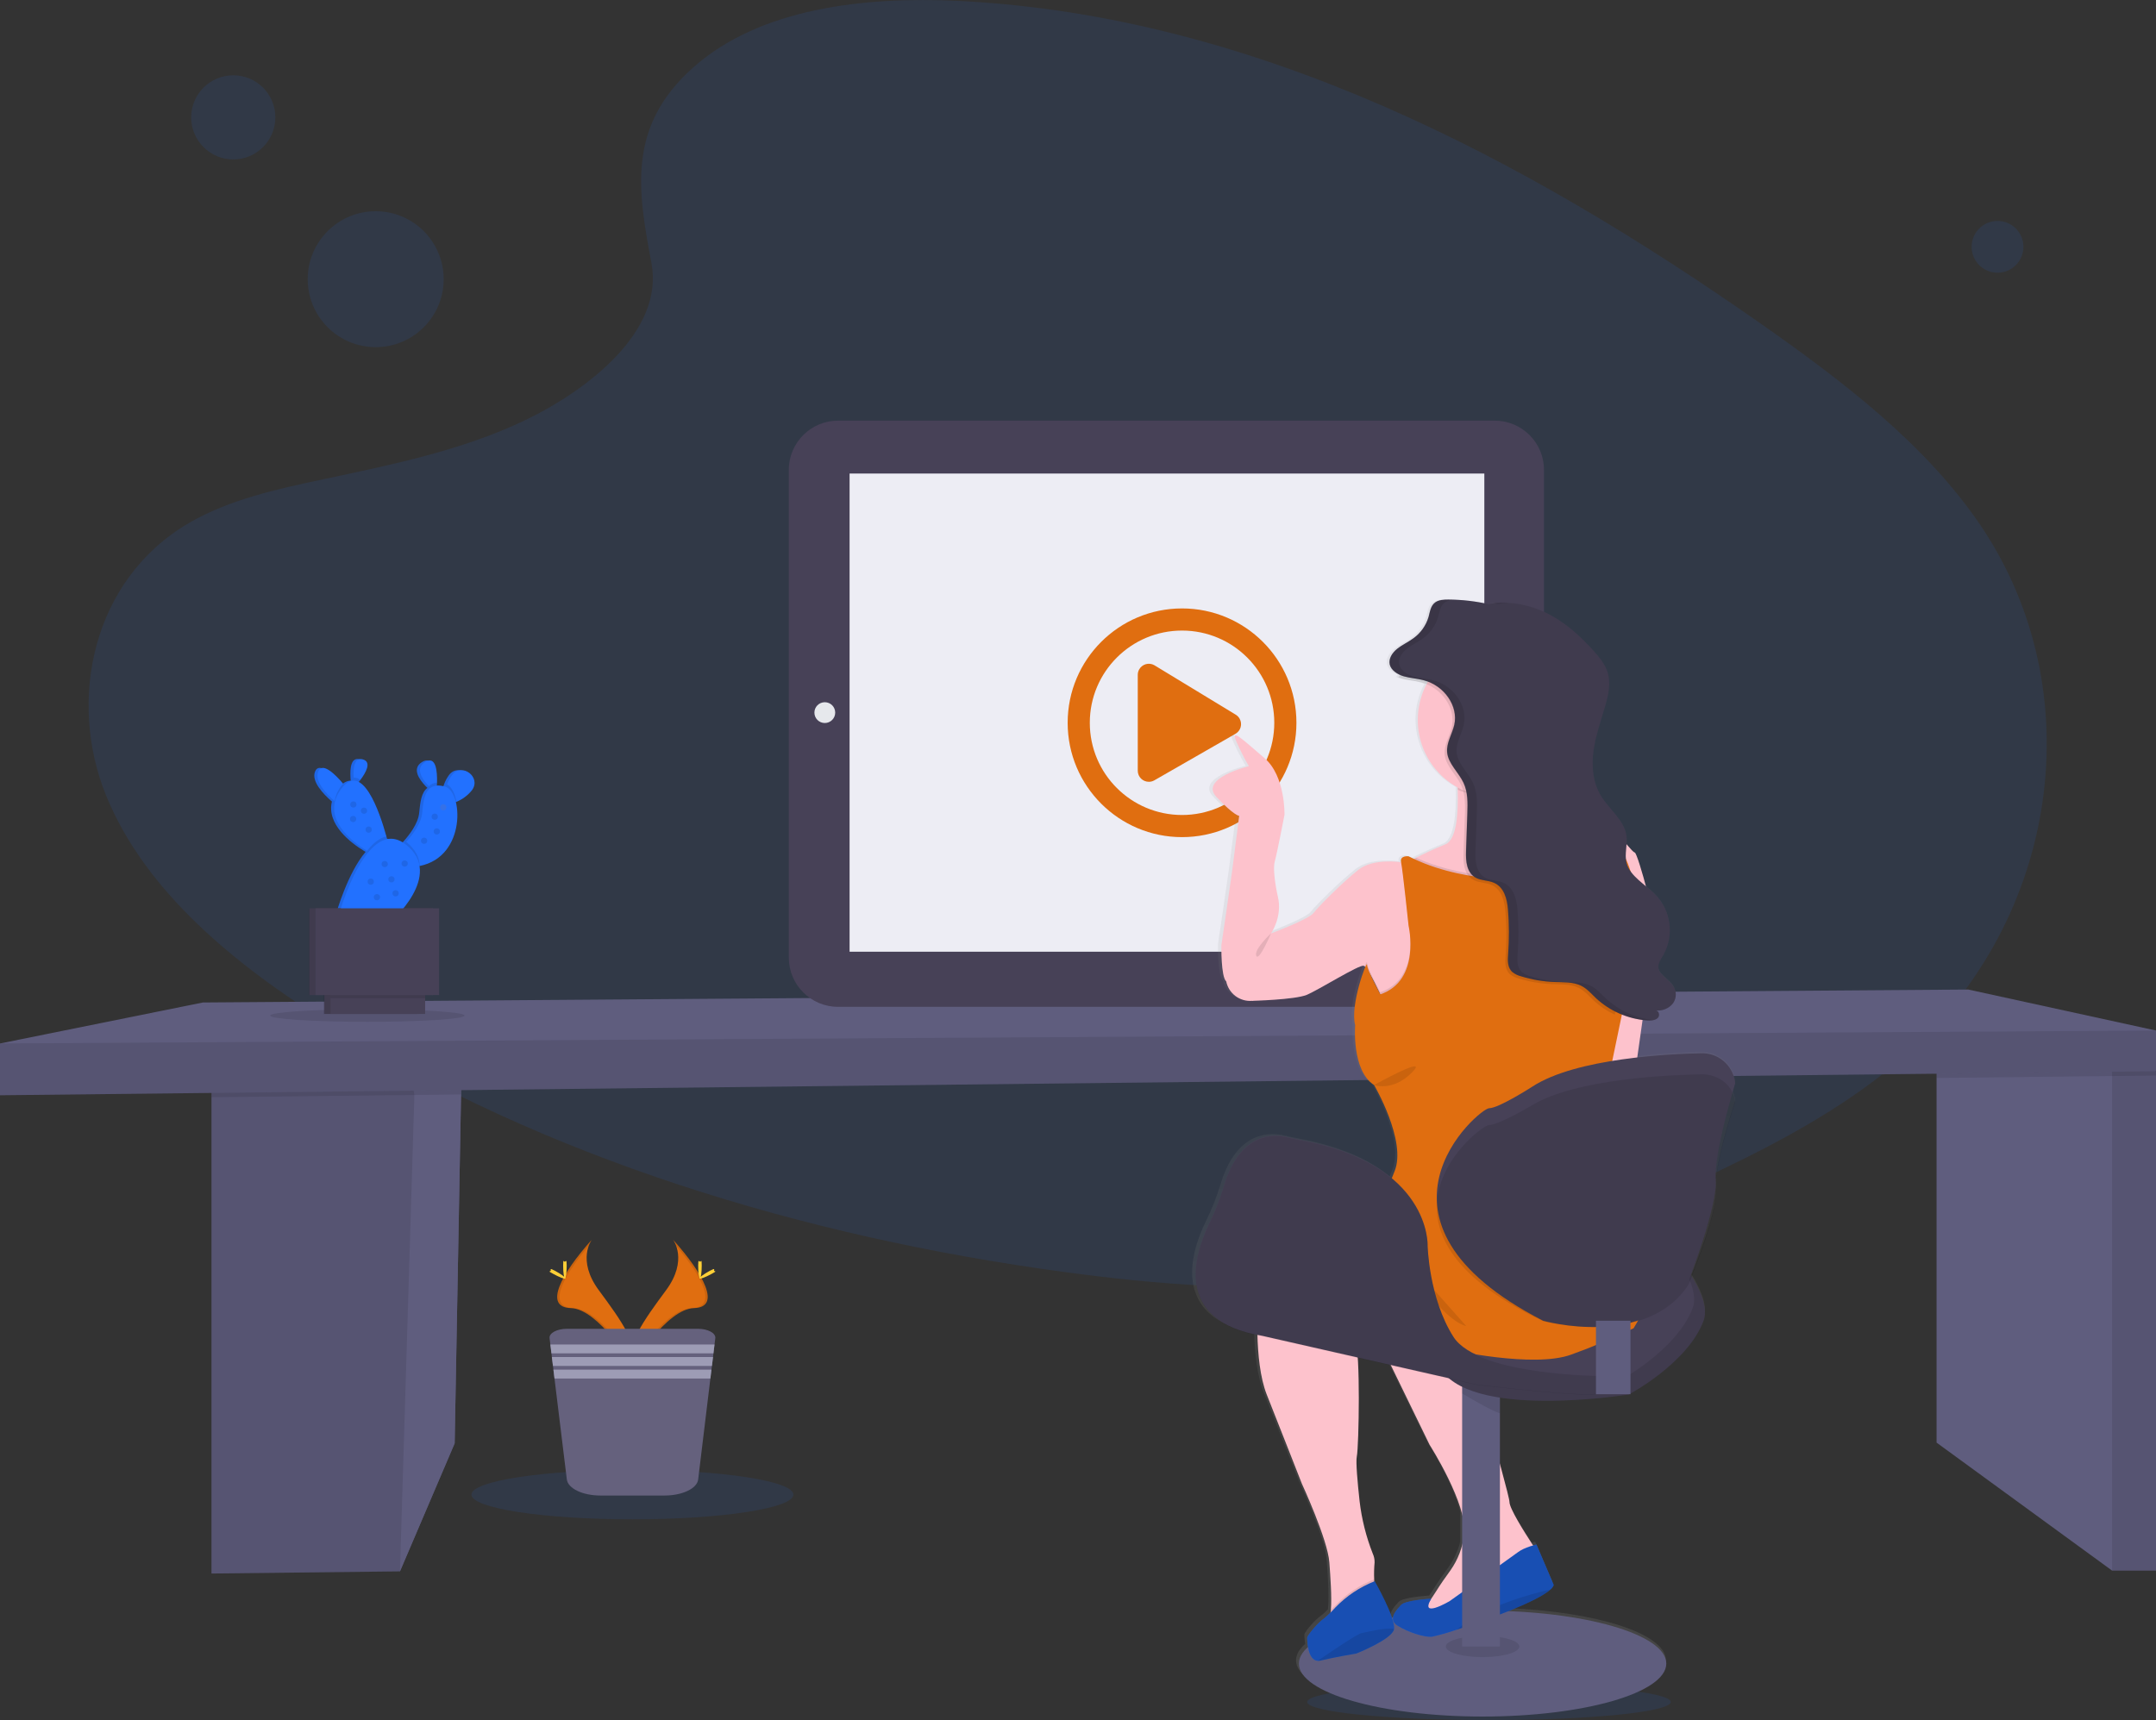 <?xml version="1.0" encoding="utf-8"?>
<!-- Generator: Adobe Illustrator 16.0.0, SVG Export Plug-In . SVG Version: 6.00 Build 0)  -->
<!DOCTYPE svg PUBLIC "-//W3C//DTD SVG 1.1//EN" "http://www.w3.org/Graphics/SVG/1.1/DTD/svg11.dtd">
<svg version="1.1" id="_x32_6e08365-e7f3-4f87-b2fd-e29738693ebb"
	 xmlns="http://www.w3.org/2000/svg" xmlns:xlink="http://www.w3.org/1999/xlink" x="0px" y="0px" width="999px" height="797.25px"
	 viewBox="0 0 999 797.25" enable-background="new 0 0 999 797.25" xml:space="preserve">
<rect x="0" y="0" width="999" height="797.25" fill="#333333" stroke="none"/>
<title>press play</title>
<path opacity="0.1" fill="#2271FF" enable-background="new    " d="M321.21,31.27C351.99,3.84,400.32-1.73,444.3,0.43
	c138.159,6.87,262.87,73.56,370.739,149c39.051,27.31,77.5,56.74,102.851,94.35c51.6,76.57,36.3,182.63-35.46,245.7
	c-24.41,21.46-54,37.909-84.391,52.5c-54,25.93-112.31,46.739-173.619,52.67c-43.73,4.22-88,0.789-131.461-5.11
	C371.5,573.08,252.31,536.63,152.4,474.35c-43.819-27.33-85.13-61.3-103.189-105.52c-18.061-44.22-6.5-100.2,38.29-126.4
	c18.51-10.82,40.64-15.71,62.3-20.3c31.89-6.76,64.29-13.42,93.06-27.15c29.721-14.19,64.92-41.63,59-73
	C295.5,88.26,290.5,58.63,321.21,31.27z"/>
<circle opacity="0.1" fill="#2271FF" enable-background="new    " cx="174.08" cy="129.4" r="31.5"/>
<circle opacity="0.1" fill="#2271FF" enable-background="new    " cx="108.09" cy="54.4" r="19.5"/>
<circle opacity="0.1" fill="#2271FF" enable-background="new    " cx="925.57" cy="114.4" r="12"/>
<ellipse opacity="0.1" fill="#2271FF" enable-background="new    " cx="689.92" cy="788.85" rx="84.239" ry="8.4"/>
<polygon fill="#5F5D7E" points="214,487.31 213.63,507.26 210.67,668.97 185.33,728.31 98,729.31 98,496.5 189.14,489.28 "/>
<polygon opacity="0.1" enable-background="new    " points="214,487.31 213.63,507.26 210.67,668.97 185.33,728.31 98,729.31 
	98,496.5 189.14,489.28 "/>
<polygon fill="#5F5D7E" points="214,487.31 213.63,507.26 210.67,668.97 185.33,728.31 192,507.64 191.98,507.5 189.14,489.28 "/>
<polygon opacity="0.1" enable-background="new    " points="189.14,489.28 214,487.31 213.63,507.26 191.98,507.5 98,508.55 
	98,496.5 "/>
<polygon fill="#5F5D7E" points="999,496.5 999,727.97 978.67,727.97 897.329,668.64 897.329,489.97 970,483.14 974.46,485.19 
	978.67,487.13 "/>
<rect x="978.67" y="485.19" opacity="0.1" enable-background="new    " width="20.33" height="242.779"/>
<polygon opacity="0.1" enable-background="new    " points="999,485.19 999,498.5 978.67,498.73 897.329,499.63 897.329,489.97 
	970,483.14 974.46,485.19 978.67,487.13 978.67,485.19 "/>
<polygon fill="#5F5D7E" points="999,477.64 999,496.5 0,507.64 0,483.64 94,464.64 912,458.64 "/>
<polygon opacity="0.1" enable-background="new    " points="999,477.64 999,496.5 0,507.64 0,483.64 "/>
<path fill="#474157" d="M388.32,194.97H692.6c12.604,0,22.82,10.217,22.82,22.82v226.05c0,12.604-10.217,22.82-22.82,22.82H388.32
	c-12.603,0-22.819-10.217-22.819-22.82V217.79C365.5,205.187,375.717,194.97,388.32,194.97z"/>
<rect x="393.659" y="219.48" fill="#EDEDF4" width="294.12" height="221.63"/>
<circle fill="#E6E8EC" cx="382.18" cy="330.29" r="4.82"/>
<circle fill="#E6E8EC" cx="700.81" cy="330.81" r="7.95"/>
<path fill="#E06E10" d="M572.43,331.15l-37.61-22.86c-2.483-1.375-5.611-0.477-6.986,2.006c-0.419,0.757-0.641,1.608-0.644,2.474
	v44.46c0.009,2.839,2.318,5.132,5.156,5.124c0.866-0.003,1.717-0.224,2.474-0.644l37.61-21.58c2.479-1.393,3.36-4.532,1.968-7.012
	C573.935,332.293,573.254,331.613,572.43,331.15z M600.71,335c0-29.271-23.729-53-53-53c-29.271,0-53,23.729-53,53s23.729,53,53,53
	l0,0C576.981,388,600.71,364.271,600.71,335z M504.97,335c0-23.604,19.135-42.74,42.74-42.74c23.604,0,42.739,19.136,42.739,42.74
	s-19.135,42.74-42.739,42.74l0,0c-23.6,0.005-42.735-19.121-42.74-42.72C504.97,335.013,504.97,335.007,504.97,335L504.97,335z"/>
<linearGradient id="SVGID_1_" gradientUnits="userSpaceOnUse" x1="770.309" y1="-72.14" x2="770.309" y2="444.027" gradientTransform="matrix(1 0 0 -1 -92.1 721.89)">
	<stop  offset="0" style="stop-color:#808080;stop-opacity:0.25"/>
	<stop  offset="0.54" style="stop-color:#808080;stop-opacity:0.12"/>
	<stop  offset="1" style="stop-color:#808080;stop-opacity:0.1"/>
</linearGradient>
<path fill="url(#SVGID_1_)" d="M803.88,509.14c-0.2-1.223-0.581-2.409-1.13-3.52c0.76-2.59,1.25-4.18,1.25-4.18s0-0.381-0.12-1
	c-1.233-7.578-7.875-13.08-15.551-12.881c-6,0.11-17.38,0.511-30,1.931c0.721-5.05,1.58-11.09,2.48-17.311l1.65,0.181
	c0.38,0,0.779,0,1.18,0.06h0.53c1.315,0.082,2.615-0.315,3.659-1.12c0.855-0.832,0.874-2.199,0.043-3.054
	c-0.202-0.209-0.445-0.374-0.713-0.486c2.997,0.299,5.941-0.935,7.83-3.279c1.74-2.435,1.74-5.706,0-8.141
	c-2.109-3-6.58-5-6.819-8.53c-0.131-2,1.21-3.8,2.26-5.569c5.201-9.082,3.699-20.519-3.67-27.95c-1.407-1.396-2.89-2.715-4.44-3.95
	c-2.2-8.08-4.5-15.3-5.18-15.53c-0.88-0.29-2.39-2.19-3.83-3.82c0.132-1.375,0.108-2.76-0.07-4.13c-1.06-7-8-12-11.819-18.18
	c-3.82-6.18-4.511-13.75-3.53-20.83c0.979-7.08,3.45-13.93,5.46-20.84c1.5-5.13,2.75-10.58,1.07-15.67
	c-1.19-3.63-3.78-6.77-6.45-9.72c-6.41-7.09-13.8-13.73-22.92-18c-6.34-2.988-13.283-4.474-20.29-4.34h-0.07l-1.1,0.06l-0.78,0.05
	l-0.78,0.08l-0.83,0.08l0,0c-0.85,0.11-1.689,0.24-2.529,0.41c-6.092-1.354-12.311-2.052-18.551-2.08h-0.81
	c-1.851-0.109-3.693,0.325-5.3,1.25c-2.221,1.55-2.5,4.33-3.17,6.75c-1.204,4.05-3.741,7.574-7.2,10c-2.39,1.72-5.2,3-7.48,4.8
	c-2.279,1.8-4.06,4.5-3.449,7.16c0.51,2.23,2.59,3.89,5,4.9c-0.29,0.36-0.591,0.71-0.87,1.08c0.47,0.19,1,0.36,1.43,0.5
	c3,0.89,6.23,1,9.27,1.81c0.837,0.224,1.659,0.501,2.461,0.83c-2.704,5.086-4.116,10.759-4.11,16.52
	c0.023,13.031,7.166,25.007,18.62,31.22c0,0.34,0,0.67,0,1c0.31,10.44-0.48,23.14-5.82,25.29s-10.45,4.58-13.6,6.15l-1,0.53
	c-0.83-0.38-1.66-0.78-2.471-1.2c0,0-4.25-0.5-3.51,2.74c0,0-12.85-2-19.899,3.489c-7.051,5.49-18.62,16.951-20.891,19.94
	c-2.27,2.99-19.819,9.53-19.819,9.53s5.529-7.729,3.14-17.199c0,0-2.64-11.421-1.38-16c1.26-4.58,4.529-21.58,4.529-21.58
	s0.461-17.94-9.329-26.17s-16.601-15-12.82-7c1.652,3.667,3.501,7.242,5.54,10.71c0,0-23.41,5.56-15.101,14.24
	c8.311,8.68,10.57,8.69,10.57,8.69s-2.77,21.43-3.28,25.419c-0.51,3.99-5,34.391-5,34.391s-0.25,14.46,2.271,16.7
	c0,0,1.649,9.31,12.08,9c0,0,19.88-0.5,25.42-2.74s24.66-14.21,26.68-13.46c0.146,0.059,0.279,0.147,0.391,0.26
	c0.106,0.093,0.207,0.193,0.3,0.301c-2,4.43-6.74,19.47-4.721,26.859c0,0-1.76,20.93,8.811,27.66c0,0,15.35,25.92,9.56,39.87
	c-0.46,1.13-0.87,2.17-1.25,3.18c-8.79-7.29-22.199-14-42.68-17.71c-2.09-0.38-4.17-0.84-6.229-1.34
	c-5.82-1.41-21.83-2.7-29.45,22.61c-1.777,5.883-4.038,11.609-6.761,17.119c-3,6.07-6.329,14.771-6.399,23.4
	c-0.17,12.1,6.08,24.09,28.76,28.49c0.25,9,1.28,19.72,4.36,27.43c6.29,15.7,16.359,41.12,16.359,41.12s12.08,25.92,12.841,36.38
	c0.489,6.851,1.21,15.83,0.71,22c0,0.38-0.061,0.74-0.101,1.101c-1.036,1.118-2.167,2.146-3.38,3.069c-1.76,1-7.55,7.23-7.55,8.72
	c0.013,1.429,0.14,2.853,0.38,4.261c-2.74,2.39-4.24,5-4.24,7.6c0,13.521,38.37,24.48,85.7,24.48s85.69-11,85.69-24.48
	c0-12.34-32-22.54-73.58-24.22c8.67-3.46,16.37-7.09,19.56-10c0.685-0.533,1.208-1.247,1.51-2.061l-8.05-18.689
	c0,0-0.63,0.14-1.56,0.41l-0.561-0.841c-3.58-5.449-10.47-16.31-10.47-19.26c0-1.09-1.82-8.06-4.46-17.609v-30.65
	c26.26,4,60.1-1.439,60.1-1.439l0.15-0.08h0.66v-0.36c4.55-2.52,27.31-15.85,34.06-33.53c2-5.16-0.489-12.55-5.439-20.45
	c3.46-8.59,12-30.779,11.149-39.63c0-0.47-0.06-1-0.06-1.52c0.08-0.904,0.114-1.813,0.1-2.72c1-13,9-36.75,9-36.75
	S803.98,509.74,803.88,509.14z M633.88,451.38c1.819,3.2,3.77,7.29,4.54,8.95l0,0c0,0-2.66-4.9-4.49-8.95H633.88z M635.78,731.48
	l-0.189,0.069v-1c-0.109-2.607-0.046-5.22,0.189-7.819c0.028-1.401-0.267-2.791-0.859-4.061c-3.082-7.743-5.143-15.854-6.131-24.13
	c-1-8.72-1.829-18.23-1.31-20.65c0.78-3.71,1.42-31.81,0.45-45.659l15.479,3.479l18,36.7c0,0,11.58,17.92,15.17,32.06v14.16
	c-1.05,4.219-2.885,8.201-5.409,11.74c-2.391,3.27-4.721,6.58-6.881,10c-0.659,1.06-1.39,2.149-2.119,3.17
	c-0.24,0-12.07,0.69-14.08,2.91c-1.24,1.37-3.4,3.53-3.761,5.7l-0.51,0.08c-2.319-6.91-7.99-16.75-7.99-16.75H635.78z"/>
<path opacity="0.1" enable-background="new    " d="M711.93,718.63l-4,13l-17,14.75l-25,7.18c0,0-11.75-6.43-7.75-7.68
	c1.109-0.35,2.43-1.62,3.77-3.28c-1.399,5.101,9.73-1.47,9.73-1.47s28.75-20.5,31.75-22.75c1.967-1.305,4.127-2.293,6.399-2.93
	C711.079,717.4,711.93,718.63,711.93,718.63z"/>
<path fill="#FDC2CC" d="M711.93,718.63l-4,13l-17,14.75l-25,7.18c0,0-11.75-6.43-7.75-7.68c1.109-0.35,2.43-1.62,3.77-3.28
	c1.207-1.539,2.322-3.149,3.34-4.819c2.141-3.44,4.461-6.761,6.83-10c3.459-4.923,5.628-10.634,6.311-16.61
	c1.75-13.75-16-41.5-16-41.5l-32.25-66.25l45,5.5c0,0,24.25,83.25,24.25,87.25c0,3,6.84,13.85,10.4,19.32
	C711.079,717.4,711.93,718.63,711.93,718.63z"/>
<ellipse fill="#5F5D7E" cx="686.97" cy="771.05" rx="85.12" ry="24.55"/>
<path fill="#2271FF" d="M719.93,734.63c-0.304,0.813-0.822,1.528-1.5,2.07c-6.18,5.67-29.29,14.1-43.57,18.68
	c-3.743,1.307-7.56,2.392-11.43,3.25c-3.5,0.25-10.75-2-15.75-5.07c-5-3.069-0.5-7.43,1.52-9.68c2.021-2.25,14-2.92,14-2.92
	c-5.75,9.57,8.49,1.17,8.49,1.17s28.75-20.5,31.75-22.75s8.5-3.5,8.5-3.5L719.93,734.63z"/>
<path opacity="0.3" enable-background="new    " d="M719.93,734.63c-0.304,0.813-0.822,1.528-1.5,2.07
	c-6.18,5.67-29.29,14.1-43.57,18.68c-3.743,1.307-7.56,2.392-11.43,3.25c-3.5,0.25-10.75-2-15.75-5.07c-5-3.069-0.5-7.43,1.52-9.68
	c2.021-2.25,14-2.92,14-2.92c-5.75,9.57,8.49,1.17,8.49,1.17s28.75-20.5,31.75-22.75s8.5-3.5,8.5-3.5L719.93,734.63z"/>
<path opacity="0.1" enable-background="new    " d="M718.43,736.72c-6.18,5.67-29.29,14.101-43.57,18.681
	C687.8,744.44,709.5,738.71,718.43,736.72z"/>
<ellipse opacity="0.1" enable-background="new    " cx="686.97" cy="763.14" rx="17.03" ry="4.91"/>
<rect x="677.5" y="633.64" fill="#5F5D7E" width="17.5" height="129.5"/>
<path opacity="0.1" enable-background="new    " d="M695,640.06v15c-3.5-1.079-11.49-5.63-17.5-9.21v-12.22h3.649L695,640.06z"/>
<path fill="#474157" d="M653.77,577.26c0,0,57.78-14.87,72.16-26s70.85,41.24,63.39,61s-34.62,34.07-34.62,34.07
	S679.59,658.55,666.8,633.06C654.01,607.57,653.77,577.26,653.77,577.26z"/>
<path opacity="0.1" enable-background="new    " d="M653.77,577.26c0,0,57.78-14.87,72.16-26s70.85,41.24,63.39,61
	s-34.62,34.07-34.62,34.07S679.59,658.55,666.8,633.06C654.01,607.57,653.77,577.26,653.77,577.26z"/>
<path fill="#474157" d="M648.77,571.26c0,0,57.78-14.87,72.16-26s70.85,41.24,63.39,61s-34.62,34.07-34.62,34.07
	S674.59,652.55,661.8,627.06C649.01,601.57,648.77,571.26,648.77,571.26z"/>
<path fill="#FDC2CC" d="M595.18,434.9l-6.25-2.271c0,0,5.5-7.75,3.13-17.25c0,0-2.63-11.46-1.38-16.101
	c1.25-4.639,4.5-21.649,4.5-21.649s0.46-18-9.271-26.25c-9.729-8.25-16.479-15-12.729-7c1.638,3.68,3.474,7.269,5.5,10.75
	c0,0-23.25,5.57-15,14.29c8.25,8.72,10.5,8.71,10.5,8.71s-2.75,21.5-3.25,25.5s-5,34.5-5,34.5s-0.25,14.5,2.25,16.75
	c1.148,5.603,6.3,9.466,12,9C581.96,463.85,603.18,440.4,595.18,434.9z"/>
<path fill="#FDC2CC" d="M746.18,388.9v14l-14.5,4.729l-24.7,18.18l-6.55,4.82l-29.25-11.75l-18.5-19.5c0,0,0.899-0.49,2.46-1.3
	l1-0.53c3.13-1.57,8.06-4,13.51-6.17s6.09-14.89,5.78-25.37v-1c-0.25-7.35-1-13.36-1-13.36s3.05-0.58,7.49-1.24
	c12.31-1.83,35.279-4.3,33.26,3.24c-0.59,2.563-0.59,5.227,0,7.79c0.06,0.28,0.12,0.57,0.189,0.85
	c2.08,9.09,8.521,18.61,8.521,18.61l20,7.2l0.56,0.2L746.18,388.9z"/>
<path fill="#FDC2CC" d="M746.18,393.15v-4.25c1.571-0.271,3.178-0.271,4.75,0c1.75,0.5,5.07,5.75,6.57,6.25s10.68,34.75,9.68,37.75
	s-10.45,70.729-10.45,70.729l-19.05,21l-3.75-57.75l12.25-34.25V393.15z"/>
<path fill="#FDC2CC" d="M647.43,550.4c0,0-17.41,3.75-15.2,9.25s11.95,5.75,11.95,5.75L647.43,550.4z"/>
<path fill="#FDC2CC" d="M671.68,439.35L658.43,467.9l-15.75,11.5l-2.75-17.771c0,0-5.32-11.75-7.61-13.74
	c-0.11-0.112-0.243-0.2-0.39-0.26c-2-0.75-21,11.25-26.5,13.5s-25.25,2.75-25.25,2.75l8.75-31.25c0,0,17.5-6.5,19.75-9.5
	s13.75-14.5,20.75-20s19.77-3.5,19.77-3.5l0.2,0.08l3.28,1.42l9.5,23.25L671.68,439.35z"/>
<path fill="#FDC2CC" d="M636.93,724.15c-0.235,2.605-0.299,5.225-0.19,7.84c0.07,2.79,0.19,5.16,0.19,5.16l-5.75,12
	c0,0-19.75,6.5-16.5,3.75c1.13-0.95,1.71-3.42,2-6.69c0.49-6.18-0.22-15.19-0.71-22.06c-0.75-10.5-12.75-36.5-12.75-36.5
	s-10-25.5-16.25-41.25s-4-44.25-4-44.25s1-21.5,5.5-28s22-8.75,22-8.75l8.21,27.229c0,0,6.75,25.5,9.25,29.25s1.75,48.5,0.75,53.25
	c-0.51,2.43,0.35,12,1.31,20.72c0.98,8.295,3.023,16.428,6.08,24.2C636.666,721.333,636.961,722.735,636.93,724.15z"/>
<path opacity="0.1" enable-background="new    " d="M636.93,737.15l-5.75,12c0,0-19.75,6.5-16.5,3.75c1.13-0.95,1.71-3.42,2-6.69
	c0.71-0.71,1.47-1.49,2.25-2.29c5.025-5.21,11.113-9.279,17.85-11.93l0,0C636.81,734.78,636.93,737.15,636.93,737.15z"/>
<path fill="#2271FF" d="M645.949,755.01c0.006,0.047,0.006,0.094,0,0.141c-1,4.75-17.5,11.25-17.5,11.25s-10.5,1.75-16.5,3.25
	c-0.459,0.123-0.936,0.167-1.41,0.13c-4.63-0.351-4.84-9.261-4.84-10.63c0-1.37,5.75-7.75,7.5-8.75
	c1.979-1.642,3.837-3.423,5.561-5.33c5.132-5.314,11.346-9.465,18.22-12.17l0,0C636.98,732.9,646.75,750.08,645.949,755.01z"/>
<path opacity="0.3" enable-background="new    " d="M645.949,755.01c0.006,0.047,0.006,0.094,0,0.141c-1,4.75-17.5,11.25-17.5,11.25
	s-10.5,1.75-16.5,3.25c-0.459,0.123-0.936,0.167-1.41,0.13c-4.63-0.351-4.84-9.261-4.84-10.63c0-1.37,5.75-7.75,7.5-8.75
	c2.011-1.662,3.896-3.471,5.641-5.41c5.023-5.235,11.114-9.328,17.859-12l0.28-0.11C636.98,732.88,646.75,750.08,645.949,755.01z"/>
<path opacity="0.1" enable-background="new    " d="M645.949,755.01c0.006,0.047,0.006,0.094,0,0.141c-1,4.75-17.5,11.25-17.5,11.25
	s-10.5,1.75-16.5,3.25c-0.459,0.123-0.936,0.167-1.41,0.13c5.44-3.73,18.631-12.681,20.41-12.88
	C632.73,756.7,641.5,754.18,645.949,755.01z"/>
<path opacity="0.1" enable-background="new    " d="M715.409,362.29c-6.18,5.09-11.859,4.36-20.489,4.36
	c-6.24,0-14.351,2.19-19.461-0.62c-0.21-7.81-1-14.38-1-14.38s43.5-8.25,40.75,2C714.581,356.504,714.65,359.468,715.409,362.29z"/>
<path fill="#FDC2CC" d="M728.43,333.69c0,19.744-16.006,35.75-35.75,35.75l0,0c-0.92,0-1.84,0-2.74-0.1l0,0
	c-19.686-1.519-34.413-18.708-32.894-38.394c1.519-19.686,18.708-34.413,38.394-32.894c18.62,1.437,32.997,16.963,33,35.638H728.43z
	"/>
<path opacity="0.1" enable-background="new    " d="M662.18,424.4l9.5,15l-13.25,28.55l-15.75,11.5l-2.75-17.82
	c0,0-5.32-11.75-7.61-13.74c0.66-1.609,1.11-2.35,1.11-1.76c0,2.5,6.149,13.75,6.149,13.75c19-6.5,13.101-31.75,13.101-31.75
	s-2.36-22.5-3.28-28.42l3.28,1.42L662.18,424.4z"/>
<path opacity="0.1" enable-background="new    " d="M746.18,388.9v14l-14.5,4.729l-24.7,18.18l-6.55,4.82l-29.25-11.75l-18.5-19.5
	c0,0,0.899-0.49,2.46-1.3l1-0.53c12.87,5.851,26.8,8,36.75,8.771c4.576,0.388,9.171,0.491,13.76,0.31
	c37.67-6,38.79-15.1,37.851-18.33L746.18,388.9z"/>
<path fill="#E06E10" d="M756.93,615.63c-9.43,4.624-19.111,8.713-29,12.25c-17.25,6.25-55.25-2-60-3.25s-41.25-15.75-55.25-21.25
	s-17.5-1-20.75-1.5s-5.5-6.75-6-8.5s9-17,14.25-24.75s21-6.25,23.25-6.75s18,0,18,0s-1-5,4.75-19s-9.5-40-9.5-40
	c-10.5-6.75-8.75-27.75-8.75-27.75c-2.5-9.25,5.5-30.5,5.5-28s6.149,13.75,6.149,13.75c19-6.5,13.101-31.75,13.101-31.75
	s-2.75-26.25-3.48-29.5c-0.729-3.25,3.48-2.75,3.48-2.75c0.813,0.42,1.633,0.82,2.46,1.2c13.16,6.2,27.56,8.46,37.78,9.24
	c4.575,0.388,9.171,0.491,13.76,0.31c45.67-7.37,37.58-19.12,37.28-19.54l2.22,0.79c16.5,12,11.5,51.75,11.5,51.75l-6.18,29.67
	l-4.591,22.101c0,0,16.25,98.5,17.75,103.5S756.93,615.63,756.93,615.63z"/>
<path opacity="0.1" enable-background="new    " d="M635.18,570.63c-1,0.75-12.25,24-4,30.5S635.18,570.63,635.18,570.63z"/>
<path opacity="0.1" enable-background="new    " d="M643.18,573.9c0.25,0.75,23.5,37.75,36.25,40.75L643.18,573.9z"/>
<path opacity="0.1" enable-background="new    " d="M699.19,281.11l-3.72,0.79c1.025-0.378,2.074-0.688,3.14-0.93L699.19,281.11z"/>
<path opacity="0.1" enable-background="new    " d="M755.21,440.63l-7,29.65c-3.571-1.629-6.854-3.828-9.721-6.511
	c-2.229-2.119-4.229-4.55-7.1-5.939c-3.69-1.79-8.14-1.55-12.33-1.7c-5.234-0.195-10.419-1.083-15.42-2.64
	c-1.453-0.364-2.814-1.025-4-1.94c-2.38-2.1-2.22-5.49-2-8.45c0.435-5.753,0.485-11.529,0.15-17.29
	c-0.061-1.079-0.141-2.159-0.23-3.239c-0.4-4.83-1.7-10.43-6.64-12.5c-2.54-1-5.57-0.92-8-2.131c-0.352-0.176-0.686-0.383-1-0.619
	c-3.601-2.521-3.931-7.57-3.79-11.82c0.213-5.84,0.416-11.684,0.609-17.53c0.183-2.883,0.119-5.777-0.189-8.65l0,0
	c-0.241-1.908-0.767-3.768-1.561-5.52c-2.17-4.64-6.689-8.51-7.5-13.41c-0.044-0.228-0.074-0.458-0.09-0.69
	c-0.42-4.38,2.34-8.46,3.311-12.77c1.939-8.67-4.58-18.17-14.17-20.66c-3-0.78-6.221-0.93-9.21-1.82
	c-0.479-0.143-0.949-0.31-1.41-0.5c7.239-9.66,19.649-16,33.739-16c22.33,0,40.44,16,40.44,35.75c0,11.2-5.83,21.19-14.94,27.75
	c0.061,0.28,0.131,0.57,0.21,0.85c2.351,9.09,9.641,18.61,9.641,18.61l22.64,7.2l2.521,0.8
	C760.869,400.9,755.21,440.63,755.21,440.63z"/>
<path opacity="0.1" enable-background="new    " d="M767.5,469.35c-0.221,0-0.431-0.05-0.641-0.09
	C767.077,469.237,767.297,469.268,767.5,469.35z"/>
<path fill="#474157" d="M690.18,280.12c-6.257-1.454-12.657-2.202-19.08-2.23c-2.09,0-4.33,0.11-6,1.26
	c-2.21,1.55-2.49,4.35-3.15,6.77c-1.193,4.041-3.712,7.563-7.149,10c-2.37,1.73-5.16,3-7.431,4.82c-2.27,1.82-4,4.52-3.43,7.18
	s3.561,4.71,6.561,5.56s6.189,1,9.21,1.82c9.59,2.49,16.1,12,14.159,20.65c-1,4.31-3.729,8.39-3.31,12.77
	c0.49,5.23,5.32,9.26,7.59,14.11c2.07,4.42,1.93,9.38,1.771,14.16l-0.61,17.54c-0.16,4.621,0.24,10.18,4.8,12.441
	c2.44,1.199,5.48,1.069,8,2.129c4.94,2.061,6.24,7.67,6.641,12.49c0.571,6.83,0.598,13.695,0.08,20.53c-0.23,3-0.391,6.35,2,8.45
	c1.183,0.919,2.545,1.58,4,1.939c5,1.557,10.186,2.445,15.42,2.641c4.199,0.159,8.64-0.08,12.33,1.699
	c2.869,1.391,4.869,3.83,7.1,5.94c6.394,5.851,14.544,9.419,23.18,10.15c1.851,0.159,3.95,0.12,5.24-1.07s0.53-3.76-1.311-3.61
	c3.184,0.535,6.406-0.697,8.421-3.22c1.724-2.45,1.724-5.72,0-8.17c-2.091-3-6.53-5-6.771-8.56c-0.13-2,1.2-3.811,2.24-5.591
	c5.15-9.104,3.667-20.516-3.641-27.999c-4.689-4.851-11.72-8.531-13.359-14.75c-1.09-4.161,0.56-8.531-0.07-12.761
	c-1-7-7.93-12-11.74-18.24c-3.81-6.24-4.479-13.79-3.51-20.89s3.43-14,5.43-20.9c1.49-5.15,2.721-10.62,1.061-15.73
	c-1.19-3.63-3.75-6.78-6.41-9.75c-6.37-7.11-13.7-13.77-22.76-18c-9.061-4.23-20.101-5.87-29.72-2.74"/>
<path opacity="0.1" enable-background="new    " d="M690.18,280.12c-6.257-1.454-12.657-2.202-19.08-2.23c-2.09,0-4.33,0.11-6,1.26
	c-2.21,1.55-2.49,4.35-3.15,6.77c-1.193,4.041-3.712,7.563-7.149,10c-2.37,1.73-5.16,3-7.431,4.82c-2.27,1.82-4,4.52-3.43,7.18
	s3.561,4.71,6.561,5.56s6.189,1,9.21,1.82c9.59,2.49,16.1,12,14.159,20.65c-1,4.31-3.729,8.39-3.31,12.77
	c0.49,5.23,5.32,9.26,7.59,14.11c2.07,4.42,1.93,9.38,1.771,14.16l-0.61,17.54c-0.16,4.621,0.24,10.18,4.8,12.441
	c2.44,1.199,5.48,1.069,8,2.129c4.94,2.061,6.24,7.67,6.641,12.49c0.571,6.83,0.598,13.695,0.08,20.53c-0.23,3-0.391,6.35,2,8.45
	c1.183,0.919,2.545,1.58,4,1.939c5,1.557,10.186,2.445,15.42,2.641c4.199,0.159,8.64-0.08,12.33,1.699
	c2.869,1.391,4.869,3.83,7.1,5.94c6.394,5.851,14.544,9.419,23.18,10.15c1.851,0.159,3.95,0.12,5.24-1.07s0.53-3.76-1.311-3.61
	c3.184,0.535,6.406-0.697,8.421-3.22c1.724-2.45,1.724-5.72,0-8.17c-2.091-3-6.53-5-6.771-8.56c-0.13-2,1.2-3.811,2.24-5.591
	c5.15-9.104,3.667-20.516-3.641-27.999c-4.689-4.851-11.72-8.531-13.359-14.75c-1.09-4.161,0.56-8.531-0.07-12.761
	c-1-7-7.93-12-11.74-18.24c-3.81-6.24-4.479-13.79-3.51-20.89s3.43-14,5.43-20.9c1.49-5.15,2.721-10.62,1.061-15.73
	c-1.19-3.63-3.75-6.78-6.41-9.75c-6.37-7.11-13.7-13.77-22.76-18c-9.061-4.23-20.101-5.87-29.72-2.74"/>
<path opacity="0.1" enable-background="new    " d="M636.68,502.9c0,0,8.5,3.25,17.5-5.75S636.68,502.9,636.68,502.9z"/>
<g opacity="0.1">
	<path d="M693.94,279.97c1.649-0.328,3.32-0.538,5-0.63c-2.335-0.143-4.679-0.069-7,0.22L693.94,279.97z"/>
	<path d="M744.079,462.79c-2.239-2.11-4.229-4.55-7.109-5.94c-3.681-1.779-8.13-1.54-12.33-1.699
		c-5.234-0.192-10.42-1.08-15.42-2.641c-1.454-0.359-2.817-1.021-4-1.939c-2.38-2.101-2.21-5.48-2-8.45
		c0.519-6.835,0.491-13.7-0.08-20.53c-0.41-4.82-1.7-10.43-6.65-12.49c-2.53-1.06-5.56-0.93-8-2.13c-4.56-2.26-5-7.819-4.81-12.44
		c0.206-5.847,0.41-11.69,0.609-17.53c0.17-4.79,0.301-9.75-1.77-14.17c-2.271-4.85-7.1-8.87-7.59-14.11
		c-0.41-4.37,2.35-8.46,3.319-12.77c1.94-8.67-4.579-18.16-14.17-20.65c-3-0.78-6.22-0.94-9.21-1.82s-5.89-2.78-6.51-5.5
		s1.15-5.36,3.42-7.19c2.271-1.83,5.061-3.09,7.44-4.82c3.438-2.434,5.953-5.958,7.14-10c0.67-2.42,1-5.21,3.15-6.77
		c1.232-0.765,2.649-1.179,4.1-1.2c-0.89,0-1.78-0.05-2.66-0.05c-2.09,0-4.33,0.11-6,1.25c-2.21,1.56-2.49,4.35-3.149,6.77
		c-1.194,4.041-3.713,7.563-7.15,10c-2.37,1.73-5.16,3-7.43,4.82c-2.271,1.82-4,4.52-3.431,7.19c0.57,2.67,3.53,4.61,6.521,5.5
		s6.189,1,9.21,1.82c9.59,2.49,16.1,12,14.16,20.65c-1,4.31-3.73,8.4-3.311,12.77c0.49,5.24,5.32,9.26,7.59,14.11
		c2.07,4.42,1.94,9.38,1.771,14.17c-0.207,5.84-0.41,11.683-0.61,17.53c-0.159,4.621,0.24,10.18,4.801,12.44
		c2.439,1.2,5.479,1.07,8,2.13c4.939,2.061,6.239,7.67,6.64,12.49c0.571,6.83,0.599,13.695,0.08,20.53c-0.23,3-0.39,6.35,2,8.45
		c1.183,0.919,2.546,1.58,4,1.939c5,1.562,10.186,2.449,15.42,2.641c4.2,0.159,8.64-0.08,12.33,1.699
		c2.87,1.391,4.87,3.83,7.11,5.94c6.389,5.852,14.536,9.422,23.17,10.15c1.116,0.133,2.247,0.089,3.35-0.131
		C757.833,471.865,750.155,468.358,744.079,462.79z"/>
</g>
<path opacity="0.1" enable-background="new    " d="M588.93,432.63c0,0-8,7.34-6.83,10.34S588.93,432.63,588.93,432.63z"/>
<path fill="#474157" d="M596.35,526.98c-5.771-1.41-21.68-2.711-29.25,22.68c-1.763,5.897-4.007,11.64-6.71,17.17
	c-7.26,14.91-16.641,45.57,24.609,52.32l99,22.5c0,0,53,6.5,56.5,4s3-8,3-8s-58.5,0-70-18s-12-42.5-12-42.5s1.44-37.83-59-48.82
	C600.5,527.95,598.4,527.48,596.35,526.98z"/>
<path opacity="0.1" enable-background="new    " d="M596.35,527.15c-5.771-1.41-21.68-2.71-29.25,22.689
	c-1.763,5.897-4.007,11.641-6.71,17.17c-7.26,14.9-16.641,45.561,24.609,52.311l99,22.5c0,0,53,6.5,56.5,4s3-8,3-8s-58.5,0-70-18
	s-12-42.5-12-42.5s1.44-37.83-59-48.82C600.5,528.12,598.4,527.63,596.35,527.15z"/>
<path fill="#474157" d="M803.88,501.11c-1.186-7.569-7.791-13.093-15.45-12.92c-14.24,0.26-58.07,2.159-78.43,15.46
	c0,0-15.5,10-20,10s-65.5,52,25,98.5c0,0,48.5,13.8,67.5-18.601c0,0,13.5-34.8,12.5-46.85s9-44.55,9-44.55
	S803.98,501.76,803.88,501.11z"/>
<path opacity="0.1" enable-background="new    " d="M803.88,509.87c-1.141-7-7.801-12.061-15.45-11.93
	c-14.24,0.239-58.07,2-78.43,14.27c0,0-15.5,9.23-20,9.23s-65.5,48,25,90.93c0,0,48.5,12.74,67.5-17.17c0,0,13.5-32.13,12.5-43.25
	s9-41.12,9-41.12S803.98,510.47,803.88,509.87z"/>
<rect x="739.5" y="612.14" fill="#5F5D7E" width="16" height="34.07"/>
<ellipse opacity="0.1" enable-background="new    " cx="170.24" cy="470.71" rx="45.039" ry="2.89"/>
<path fill="#2271FF" d="M208.04,359.25c-0.96,1.315-1.728,2.759-2.28,4.29c-0.14,0.38-0.28,0.8-0.42,1.21
	c-0.252-0.12-0.518-0.21-0.79-0.27c-1.166-0.292-2.371-0.396-3.57-0.31c0-0.46,0.061-1,0.07-1.46c0.15-5.27-0.47-12.62-5.5-9.51
	c-4.82,3-1.38,8,1.729,11.21l0.801,0.78c-2.841,2-3.38,6.73-3.851,11.64c-0.47,4.91-4.64,10.29-7.41,13.34
	c-0.279,0.31-0.529,0.59-0.779,0.85c-2.263-1.812-5.194-2.566-8.051-2.07c-0.109-0.43-0.239-0.88-0.369-1.36
	c-2.24-8.08-6.891-22.09-12.82-25.16l0.78-1c2.52-3.3,5.359-8.19,1.17-9.45c-4.19-1.26-4.57,4.25-4.34,8.37
	c0,0.52,0.079,1,0.119,1.46c-1.691,0.082-3.275,0.855-4.38,2.14l-0.649-0.76c-3.4-4-9.63-10.37-11.521-5.56
	c-1.76,4.48,3.73,10.29,7.59,13.66l0.24,0.21c-2.59,10.53,8.69,19.13,14.811,22.85l0.79,0.48c-8.4,9.9-13.591,28.45-13.591,28.45
	l23.521,4.2c0,0,15.6-13.45,13.6-26.09h0.16c15.59-3.121,19.13-19.741,16.7-29.61l0.28-0.11c2.838-1.165,5.325-3.046,7.22-5.46
	C221.66,360.14,212.5,353.3,208.04,359.25z"/>
<path opacity="0.1" enable-background="new    " d="M208.04,359.25c-0.96,1.315-1.728,2.759-2.28,4.29
	c-0.14,0.38-0.28,0.8-0.42,1.21c-0.252-0.12-0.518-0.21-0.79-0.27c-1.166-0.292-2.371-0.396-3.57-0.31c0-0.46,0.061-1,0.07-1.46
	c0.15-5.27-0.47-12.62-5.5-9.51c-4.82,3-1.38,8,1.729,11.21l0.801,0.78c-2.841,2-3.38,6.73-3.851,11.64
	c-0.47,4.91-4.64,10.29-7.41,13.34c-0.279,0.31-0.529,0.59-0.779,0.85c-2.263-1.812-5.194-2.566-8.051-2.07
	c-0.109-0.43-0.239-0.88-0.369-1.36c-2.24-8.08-6.891-22.09-12.82-25.16l0.78-1c2.52-3.3,5.359-8.19,1.17-9.45
	c-4.19-1.26-4.57,4.25-4.34,8.37c0,0.52,0.079,1,0.119,1.46c-1.691,0.082-3.275,0.855-4.38,2.14l-0.649-0.76
	c-3.4-4-9.63-10.37-11.521-5.56c-1.76,4.48,3.73,10.29,7.59,13.66l0.24,0.21c-2.59,10.53,8.69,19.13,14.811,22.85l0.79,0.48
	c-8.4,9.9-13.591,28.45-13.591,28.45l23.521,4.2c0,0,15.6-13.45,13.6-26.09h0.16c15.59-3.121,19.13-19.741,16.7-29.61l0.28-0.11
	c2.838-1.165,5.325-3.046,7.22-5.46C221.66,360.14,212.5,353.3,208.04,359.25z"/>
<path fill="#2271FF" d="M161.22,366.03l-2.72,8.05c0,0-1.53-1.08-3.46-2.78c-3.86-3.37-9.351-9.18-7.59-13.66
	c1.89-4.81,8.119,1.54,11.52,5.56C160.31,364.79,161.22,366.03,161.22,366.03z"/>
<path fill="#2271FF" d="M167.02,361.44c-0.837,1.097-1.731,2.148-2.68,3.15c-0.234-1.401-0.398-2.813-0.49-4.23
	c-0.229-4.12,0.21-9.59,4.34-8.37C172.32,353.21,169.5,358.14,167.02,361.44z"/>
<path fill="#2271FF" d="M202.5,362.71c-0.08,2.65-0.34,4.76-0.34,4.76c-1.212-0.942-2.357-1.964-3.431-3.06
	c-3.109-3.23-6.55-8.21-1.729-11.21C202.02,350.09,202.64,357.44,202.5,362.71z"/>
<path fill="#2271FF" d="M218.74,366.18c-1.9,2.413-4.396,4.291-7.239,5.45c-0.788,0.341-1.596,0.632-2.42,0.87l-3.24-4.55
	c0.343-1.503,0.791-2.98,1.34-4.42c0.553-1.531,1.32-2.975,2.28-4.29C213.96,353.3,223.1,360.14,218.74,366.18z"/>
<path opacity="0.1" enable-background="new    " d="M158.94,363.2c1.37,1.59,2.28,2.83,2.28,2.83l-2.72,8.05
	c0,0-1.53-1.08-3.46-2.78c0.431-2.577,1.496-5.007,3.1-7.07C158.38,363.86,158.67,363.51,158.94,363.2z"/>
<path opacity="0.1" enable-background="new    " d="M167.02,361.44c-0.837,1.097-1.731,2.148-2.68,3.15
	c-0.234-1.401-0.398-2.813-0.49-4.23C164.993,360.379,166.103,360.757,167.02,361.44z"/>
<path fill="#2271FF" d="M180.5,393.4l-6.84,3c0,0-1.49-0.72-3.641-2.06c-7.189-4.43-21.64-15.56-11.95-28.68
	c9.69-13.12,17.771,10.42,20.95,21.92C180.03,391.03,180.5,393.4,180.5,393.4z"/>
<path opacity="0.1" enable-background="new    " d="M198.72,364.41c0.992-1.03,2.342-1.638,3.77-1.7
	c-0.079,2.65-0.34,4.76-0.34,4.76C200.939,366.528,199.793,365.506,198.72,364.41z"/>
<path opacity="0.1" enable-background="new    " d="M211.5,371.63c-0.788,0.341-1.596,0.632-2.42,0.87l-3.24-4.55
	c0.343-1.503,0.791-2.98,1.34-4.42C209.29,364.77,210.83,367.8,211.5,371.63z"/>
<path fill="#2271FF" d="M194.5,401.359l-1.15,0.201c-22.93,3.489-7.56-8.88-7.56-8.88s1-0.95,2.43-2.51
	c2.77-3.05,6.93-8.4,7.41-13.34c0.72-7.43,1.55-14.4,10.32-12.35C214.6,366.49,216.25,397.01,194.5,401.359z"/>
<rect x="150.3" y="458.44" fill="#474157" width="43.81" height="11.52"/>
<rect x="143.34" y="421" fill="#474157" width="57.24" height="40.2"/>
<rect x="149.88" y="458.44" opacity="0.1" enable-background="new    " width="43.81" height="11.52"/>
<rect x="143.16" y="421.01" opacity="0.1" enable-background="new    " width="57.239" height="40.2"/>
<rect x="153.18" y="458.44" fill="#474157" width="43.81" height="11.52"/>
<path opacity="0.1" enable-background="new    " d="M179.06,387.63c1,3.44,1.48,5.81,1.48,5.81l-6.84,3c0,0-1.49-0.72-3.641-2.06
	C172.74,390.95,175.76,388.38,179.06,387.63z"/>
<path opacity="0.1" enable-background="new    " d="M194.5,401.359l-1.15,0.201c-22.93,3.489-7.56-8.88-7.56-8.88s1-0.95,2.43-2.51
	C192.5,393.63,194.31,397.46,194.5,401.359z"/>
<path fill="#2271FF" d="M157.26,423.28c0,0,12.84-46,30.85-31.8c18.011,14.2-7.33,36-7.33,36L157.26,423.28z"/>
<circle opacity="0.1" enable-background="new    " cx="163.74" cy="372.87" r="1.44"/>
<circle opacity="0.1" enable-background="new    " cx="163.62" cy="379.6" r="1.44"/>
<circle opacity="0.1" fill="#E06E10" enable-background="new    " cx="205.39" cy="374.19" r="1.44"/>
<circle opacity="0.1" enable-background="new    " cx="171.78" cy="408.64" r="1.44"/>
<circle opacity="0.1" enable-background="new    " cx="202.39" cy="385.36" r="1.44"/>
<circle opacity="0.1" enable-background="new    " cx="187.51" cy="400.24" r="1.44"/>
<circle opacity="0.1" enable-background="new    " cx="168.66" cy="375.75" r="1.44"/>
<circle opacity="0.1" enable-background="new    " cx="201.43" cy="378.52" r="1.44"/>
<circle opacity="0.1" enable-background="new    " cx="196.51" cy="389.68" r="1.44"/>
<circle opacity="0.1" enable-background="new    " cx="181.38" cy="407.56" r="1.44"/>
<circle opacity="0.1" enable-background="new    " cx="178.26" cy="400.48" r="1.44"/>
<circle opacity="0.1" enable-background="new    " cx="170.82" cy="384.52" r="1.44"/>
<rect x="153.18" y="458.44" opacity="0.1" enable-background="new    " width="43.81" height="4.21"/>
<rect x="146.22" y="421" fill="#474157" width="57.24" height="40.2"/>
<circle opacity="0.1" enable-background="new    " cx="183.3" cy="414.04" r="1.44"/>
<circle opacity="0.1" enable-background="new    " cx="174.66" cy="415.84" r="1.439"/>
<path fill="#E06E10" d="M311.89,574.63c0,0,7.13,9.33-3.29,23.41s-19,26-15.56,34.76c0,0,15.739-26.16,28.55-26.52
	C334.4,605.92,325.98,590.37,311.89,574.63z"/>
<path opacity="0.1" enable-background="new    " d="M311.89,574.63c0.623,0.899,1.114,1.882,1.46,2.92
	c12.49,14.681,19.15,28.38,7.14,28.73c-11.189,0.35-24.609,20.35-27.829,25.35c0.109,0.39,0.239,0.78,0.38,1.15
	c0,0,15.739-26.16,28.55-26.521C334.4,605.9,325.98,590.37,311.89,574.63z"/>
<path fill="#FFD037" d="M325.15,586.53c0,3.28-0.37,5.939-0.82,5.939c-0.449,0-0.819-2.659-0.819-5.939s0.46-1.74,0.91-1.74
	C324.869,584.79,325.15,583.24,325.15,586.53z"/>
<path fill="#FFD037" d="M329.699,590.45c-2.88,1.569-5.39,2.52-5.609,2.12c-0.221-0.4,1.939-2,4.83-3.57c2.89-1.57,1.739-0.43,2,0
	C331.18,589.43,332.59,588.88,329.699,590.45z"/>
<path fill="#E06E10" d="M274.2,574.63c0,0-7.131,9.33,3.29,23.41c10.42,14.08,19,26,15.55,34.76c0,0-15.73-26.16-28.54-26.52
	C251.69,605.92,260.11,590.37,274.2,574.63z"/>
<path opacity="0.1" enable-background="new    " d="M274.2,574.63c-0.624,0.899-1.115,1.882-1.46,2.92
	c-12.49,14.681-19.15,28.38-7.141,28.73c11.19,0.35,24.61,20.35,27.83,25.35c-0.108,0.391-0.239,0.774-0.39,1.15
	c0,0-15.73-26.15-28.54-26.49C251.69,605.95,260.11,590.37,274.2,574.63z"/>
<path fill="#FFD037" d="M260.94,586.53c0,3.28,0.37,5.939,0.82,5.939s0.82-2.659,0.82-5.939s-0.46-1.74-0.91-1.74
	S260.94,583.24,260.94,586.53z"/>
<path fill="#FFD037" d="M256.39,590.45c2.88,1.569,5.39,2.52,5.61,2.12c0.22-0.4-1.94-2-4.83-3.57c-2.891-1.57-1.74-0.43-2,0
	S253.5,588.88,256.39,590.45z"/>
<ellipse opacity="0.1" fill="#2271FF" enable-background="new    " cx="293.04" cy="692.74" rx="74.6" ry="11.45"/>
<path fill="#65617D" d="M331.44,620.24l-0.36,2.91l-0.5,4.119l-0.199,1.711l-0.511,4.119l-0.21,1.721l-0.5,4.109L323.5,685.73
	c-0.511,4.18-7.341,7.43-15.57,7.43h-29.72c-8.24,0-15-3.25-15.561-7.43l-5.72-46.801l-0.5-4.109l-0.21-1.721l-0.51-4.119
	l-0.2-1.711l-0.5-4.119l-0.36-2.91c-0.29-2.36,3.4-4.36,8.07-4.36h60.66C328.03,615.88,331.73,617.88,331.44,620.24z"/>
<polygon fill="#9D9CB5" points="331.079,623.15 330.579,627.26 255.51,627.26 255.01,623.15 "/>
<polygon fill="#9D9CB5" points="330.38,628.98 329.88,633.1 256.22,633.1 255.71,628.98 "/>
<polygon fill="#9D9CB5" points="329.659,634.81 329.159,638.93 256.93,638.93 256.43,634.81 "/>
</svg>
